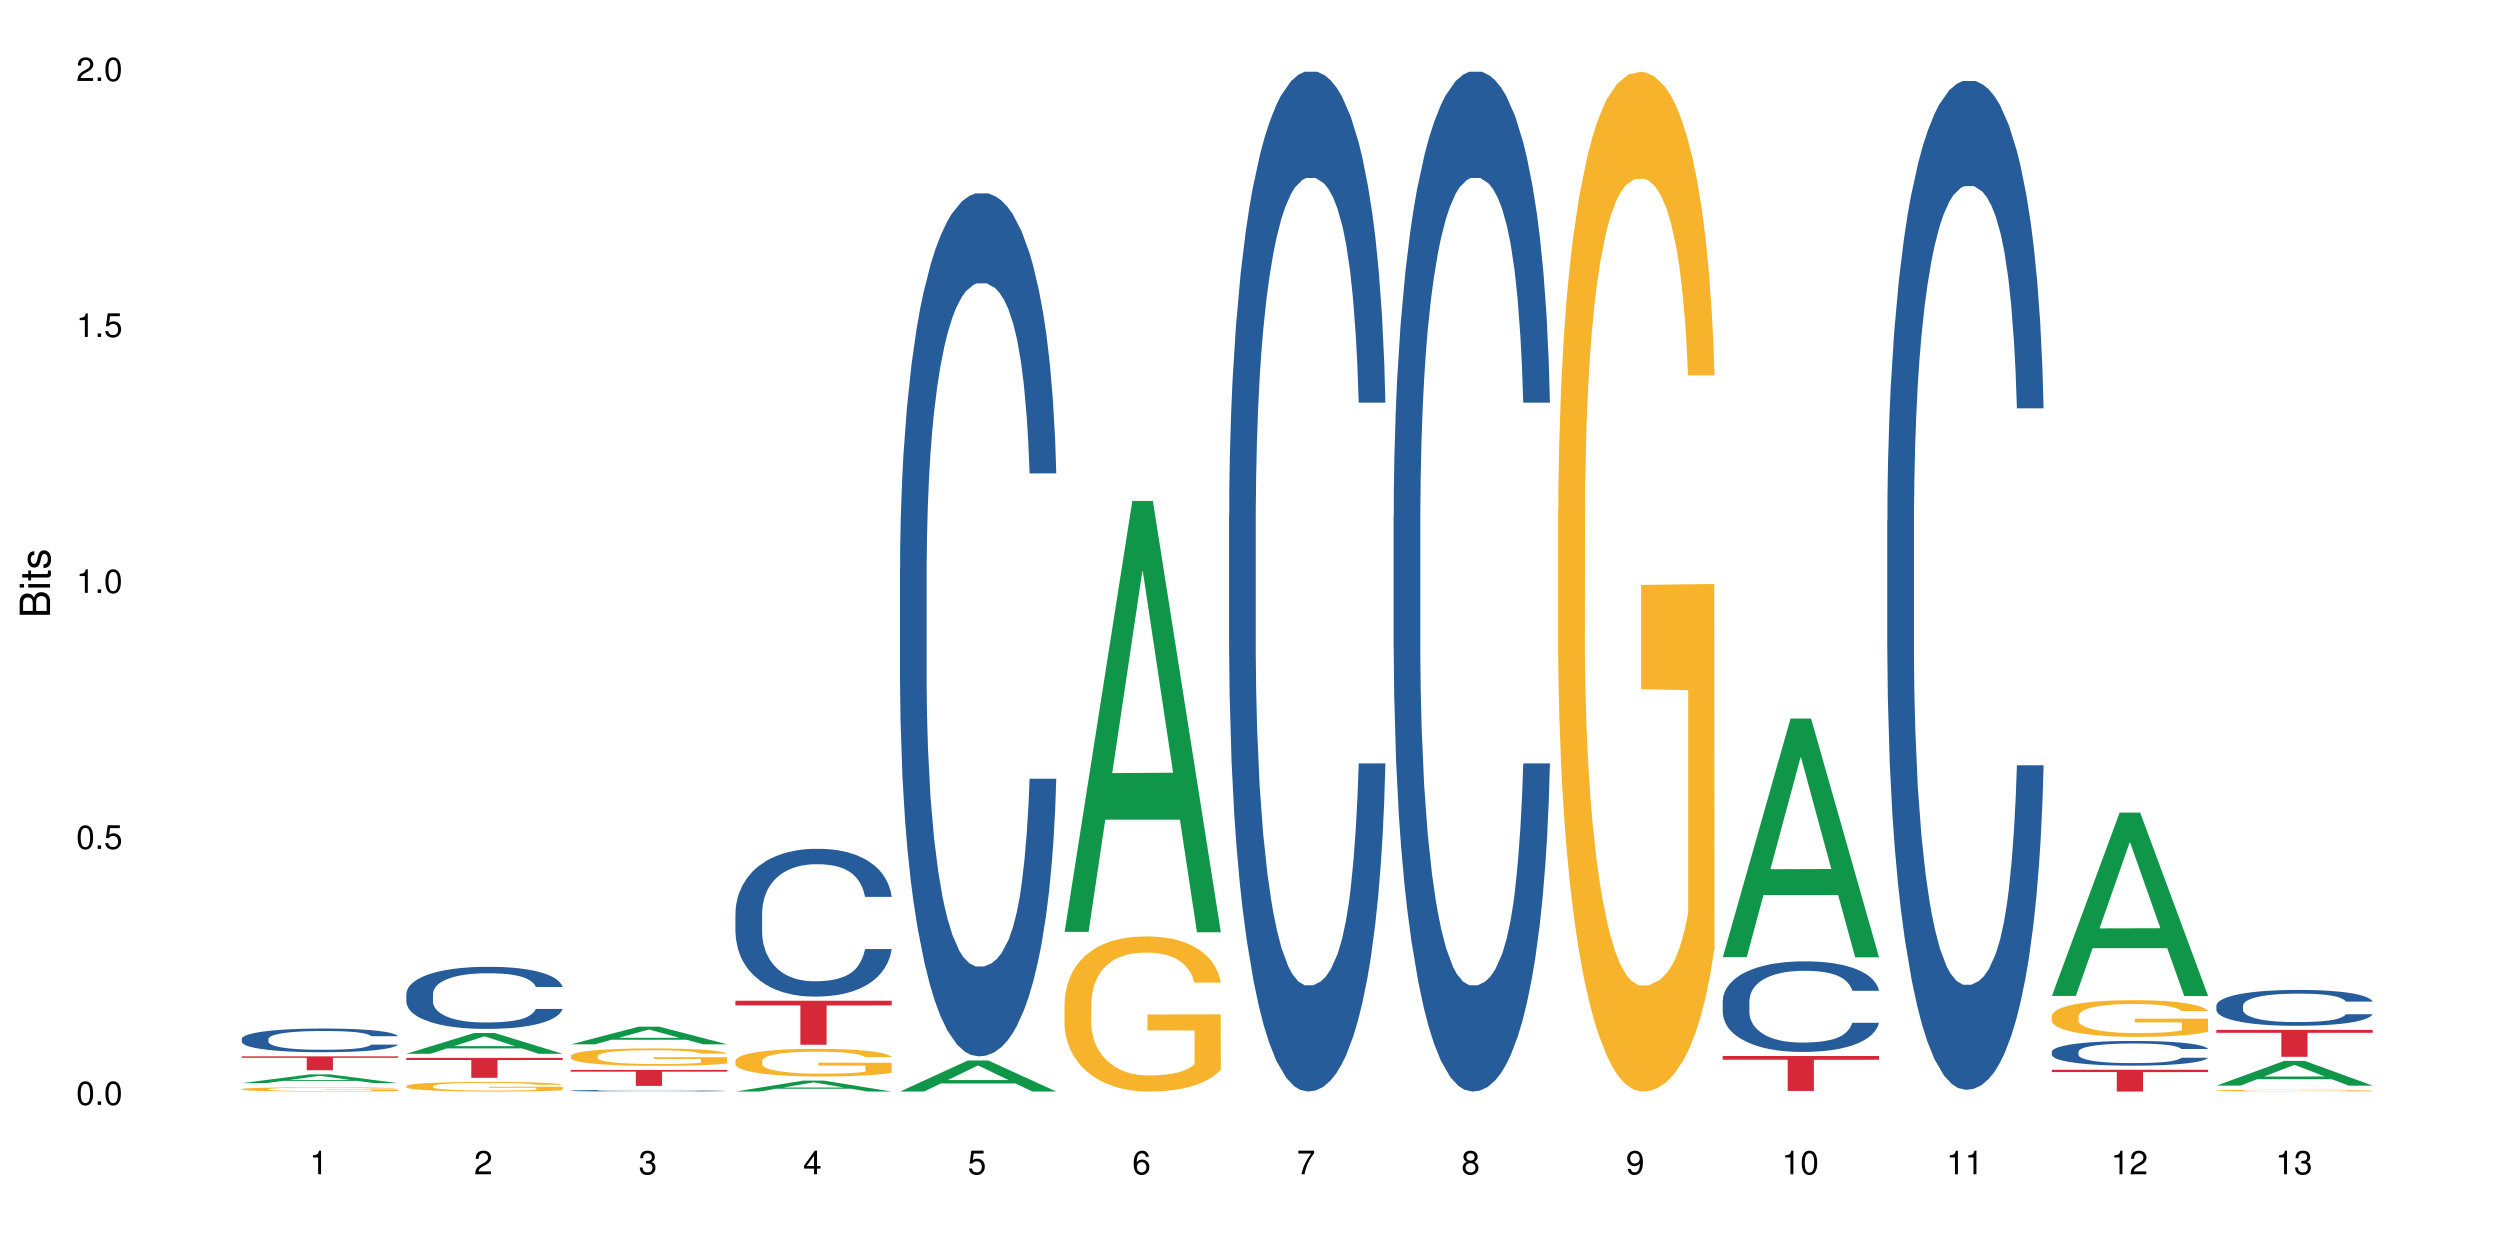 <?xml version="1.0" encoding="UTF-8"?>
<svg xmlns="http://www.w3.org/2000/svg" xmlns:xlink="http://www.w3.org/1999/xlink" width="720pt" height="360pt" viewBox="0 0 720 360" version="1.1">
<defs>
<g>
<symbol overflow="visible" id="glyph0-0">
<path style="stroke:none;" d=""/>
</symbol>
<symbol overflow="visible" id="glyph0-1">
<path style="stroke:none;" d="M 2.641 -6.797 C 2 -6.797 1.422 -6.531 1.078 -6.047 C 0.641 -5.453 0.406 -4.547 0.406 -3.297 C 0.406 -1 1.188 0.219 2.641 0.219 C 4.078 0.219 4.859 -1 4.859 -3.234 C 4.859 -4.562 4.656 -5.438 4.203 -6.047 C 3.844 -6.531 3.281 -6.797 2.641 -6.797 Z M 2.641 -6.047 C 3.547 -6.047 4 -5.125 4 -3.312 C 4 -1.375 3.562 -0.484 2.625 -0.484 C 1.734 -0.484 1.281 -1.422 1.281 -3.281 C 1.281 -5.141 1.734 -6.047 2.641 -6.047 Z M 2.641 -6.047 "/>
</symbol>
<symbol overflow="visible" id="glyph0-2">
<path style="stroke:none;" d="M 1.828 -1 L 0.828 -1 L 0.828 0 L 1.828 0 Z M 1.828 -1 "/>
</symbol>
<symbol overflow="visible" id="glyph0-3">
<path style="stroke:none;" d="M 4.562 -6.797 L 1.062 -6.797 L 0.547 -3.094 L 1.328 -3.094 C 1.719 -3.562 2.047 -3.734 2.578 -3.734 C 3.484 -3.734 4.062 -3.109 4.062 -2.094 C 4.062 -1.125 3.484 -0.531 2.578 -0.531 C 1.828 -0.531 1.375 -0.906 1.188 -1.672 L 0.328 -1.672 C 0.453 -1.109 0.547 -0.844 0.75 -0.594 C 1.125 -0.078 1.828 0.219 2.594 0.219 C 3.969 0.219 4.922 -0.781 4.922 -2.219 C 4.922 -3.562 4.031 -4.484 2.719 -4.484 C 2.25 -4.484 1.859 -4.359 1.469 -4.062 L 1.734 -5.969 L 4.562 -5.969 Z M 4.562 -6.797 "/>
</symbol>
<symbol overflow="visible" id="glyph0-4">
<path style="stroke:none;" d="M 2.484 -4.844 L 2.484 0 L 3.328 0 L 3.328 -6.797 L 2.766 -6.797 C 2.469 -5.75 2.281 -5.609 0.984 -5.453 L 0.984 -4.844 Z M 2.484 -4.844 "/>
</symbol>
<symbol overflow="visible" id="glyph0-5">
<path style="stroke:none;" d="M 4.859 -0.828 L 1.281 -0.828 C 1.359 -1.391 1.672 -1.75 2.5 -2.234 L 3.469 -2.75 C 4.406 -3.266 4.906 -3.969 4.906 -4.812 C 4.906 -5.375 4.672 -5.906 4.266 -6.266 C 3.859 -6.625 3.375 -6.797 2.719 -6.797 C 1.859 -6.797 1.219 -6.5 0.844 -5.922 C 0.609 -5.562 0.5 -5.125 0.484 -4.438 L 1.328 -4.438 C 1.359 -4.906 1.406 -5.188 1.531 -5.406 C 1.75 -5.812 2.188 -6.062 2.703 -6.062 C 3.469 -6.062 4.031 -5.516 4.031 -4.781 C 4.031 -4.25 3.719 -3.797 3.125 -3.438 L 2.234 -2.938 C 0.812 -2.141 0.406 -1.5 0.328 0 L 4.859 0 Z M 4.859 -0.828 "/>
</symbol>
<symbol overflow="visible" id="glyph0-6">
<path style="stroke:none;" d="M 2.125 -3.125 L 2.578 -3.125 C 3.516 -3.125 3.984 -2.703 3.984 -1.891 C 3.984 -1.031 3.469 -0.531 2.578 -0.531 C 1.656 -0.531 1.203 -0.984 1.156 -1.969 L 0.312 -1.969 C 0.344 -1.422 0.438 -1.078 0.609 -0.766 C 0.953 -0.109 1.625 0.219 2.547 0.219 C 3.953 0.219 4.859 -0.609 4.859 -1.906 C 4.859 -2.766 4.516 -3.25 3.703 -3.516 C 4.344 -3.766 4.656 -4.25 4.656 -4.938 C 4.656 -6.109 3.875 -6.797 2.578 -6.797 C 1.203 -6.797 0.484 -6.047 0.453 -4.609 L 1.297 -4.609 C 1.312 -5.016 1.344 -5.25 1.453 -5.453 C 1.641 -5.828 2.062 -6.062 2.594 -6.062 C 3.344 -6.062 3.797 -5.625 3.797 -4.906 C 3.797 -4.422 3.609 -4.141 3.25 -3.984 C 3.016 -3.891 2.719 -3.844 2.125 -3.844 Z M 2.125 -3.125 "/>
</symbol>
<symbol overflow="visible" id="glyph0-7">
<path style="stroke:none;" d="M 3.141 -1.625 L 3.141 0 L 3.984 0 L 3.984 -1.625 L 4.984 -1.625 L 4.984 -2.391 L 3.984 -2.391 L 3.984 -6.797 L 3.359 -6.797 L 0.266 -2.516 L 0.266 -1.625 Z M 3.141 -2.391 L 1 -2.391 L 3.141 -5.359 Z M 3.141 -2.391 "/>
</symbol>
<symbol overflow="visible" id="glyph0-8">
<path style="stroke:none;" d="M 4.781 -5.031 C 4.609 -6.141 3.891 -6.797 2.844 -6.797 C 2.094 -6.797 1.422 -6.438 1.031 -5.828 C 0.609 -5.172 0.406 -4.344 0.406 -3.094 C 0.406 -1.953 0.578 -1.234 0.984 -0.625 C 1.359 -0.078 1.953 0.219 2.703 0.219 C 3.984 0.219 4.922 -0.734 4.922 -2.078 C 4.922 -3.344 4.062 -4.234 2.844 -4.234 C 2.172 -4.234 1.641 -3.969 1.281 -3.469 C 1.281 -5.125 1.828 -6.047 2.797 -6.047 C 3.391 -6.047 3.797 -5.672 3.938 -5.031 Z M 2.734 -3.484 C 3.547 -3.484 4.062 -2.922 4.062 -2 C 4.062 -1.156 3.484 -0.531 2.703 -0.531 C 1.922 -0.531 1.328 -1.188 1.328 -2.047 C 1.328 -2.891 1.906 -3.484 2.734 -3.484 Z M 2.734 -3.484 "/>
</symbol>
<symbol overflow="visible" id="glyph0-9">
<path style="stroke:none;" d="M 4.984 -6.797 L 0.438 -6.797 L 0.438 -5.969 L 4.109 -5.969 C 2.5 -3.656 1.828 -2.234 1.328 0 L 2.219 0 C 2.594 -2.172 3.453 -4.047 4.984 -6.094 Z M 4.984 -6.797 "/>
</symbol>
<symbol overflow="visible" id="glyph0-10">
<path style="stroke:none;" d="M 3.75 -3.578 C 4.453 -4 4.688 -4.344 4.688 -4.984 C 4.688 -6.047 3.844 -6.797 2.641 -6.797 C 1.438 -6.797 0.594 -6.047 0.594 -4.984 C 0.594 -4.359 0.828 -4.016 1.516 -3.578 C 0.734 -3.203 0.359 -2.641 0.359 -1.891 C 0.359 -0.641 1.297 0.219 2.641 0.219 C 3.984 0.219 4.922 -0.641 4.922 -1.875 C 4.922 -2.641 4.531 -3.203 3.75 -3.578 Z M 2.641 -6.047 C 3.359 -6.047 3.812 -5.625 3.812 -4.969 C 3.812 -4.344 3.344 -3.922 2.641 -3.922 C 1.922 -3.922 1.453 -4.344 1.453 -4.984 C 1.453 -5.625 1.922 -6.047 2.641 -6.047 Z M 2.641 -3.203 C 3.484 -3.203 4.062 -2.672 4.062 -1.875 C 4.062 -1.062 3.484 -0.531 2.625 -0.531 C 1.797 -0.531 1.219 -1.078 1.219 -1.875 C 1.219 -2.672 1.797 -3.203 2.641 -3.203 Z M 2.641 -3.203 "/>
</symbol>
<symbol overflow="visible" id="glyph0-11">
<path style="stroke:none;" d="M 0.516 -1.547 C 0.672 -0.438 1.406 0.219 2.438 0.219 C 3.188 0.219 3.859 -0.141 4.266 -0.75 C 4.688 -1.406 4.891 -2.25 4.891 -3.484 C 4.891 -4.625 4.703 -5.359 4.312 -5.953 C 3.938 -6.5 3.344 -6.797 2.594 -6.797 C 1.297 -6.797 0.359 -5.844 0.359 -4.516 C 0.359 -3.25 1.234 -2.344 2.453 -2.344 C 3.094 -2.344 3.562 -2.578 4.016 -3.109 C 4 -1.453 3.469 -0.531 2.5 -0.531 C 1.906 -0.531 1.484 -0.906 1.359 -1.547 Z M 2.578 -6.062 C 3.375 -6.062 3.969 -5.406 3.969 -4.531 C 3.969 -3.688 3.375 -3.094 2.547 -3.094 C 1.734 -3.094 1.234 -3.672 1.234 -4.578 C 1.234 -5.438 1.797 -6.062 2.578 -6.062 Z M 2.578 -6.062 "/>
</symbol>
<symbol overflow="visible" id="glyph1-0">
<path style="stroke:none;" d=""/>
</symbol>
<symbol overflow="visible" id="glyph1-1">
<path style="stroke:none;" d="M 0 -0.953 L 0 -4.891 C 0 -5.719 -0.234 -6.344 -0.734 -6.797 C -1.188 -7.234 -1.812 -7.469 -2.5 -7.469 C -3.547 -7.469 -4.188 -7 -4.625 -5.875 C -4.984 -6.672 -5.641 -7.094 -6.531 -7.094 C -7.156 -7.094 -7.734 -6.859 -8.141 -6.391 C -8.562 -5.938 -8.75 -5.344 -8.75 -4.5 L -8.75 -0.953 Z M -4.984 -2.062 L -7.766 -2.062 L -7.766 -4.219 C -7.766 -4.844 -7.688 -5.203 -7.453 -5.5 C -7.219 -5.812 -6.859 -5.969 -6.375 -5.969 C -5.906 -5.969 -5.531 -5.812 -5.297 -5.5 C -5.062 -5.203 -4.984 -4.844 -4.984 -4.219 Z M -0.984 -2.062 L -4 -2.062 L -4 -4.781 C -4 -5.328 -3.859 -5.688 -3.578 -5.953 C -3.297 -6.219 -2.922 -6.359 -2.484 -6.359 C -2.062 -6.359 -1.688 -6.219 -1.406 -5.953 C -1.109 -5.688 -0.984 -5.328 -0.984 -4.781 Z M -0.984 -2.062 "/>
</symbol>
<symbol overflow="visible" id="glyph1-2">
<path style="stroke:none;" d="M -6.281 -1.797 L -6.281 -0.797 L 0 -0.797 L 0 -1.797 Z M -8.75 -1.797 L -8.75 -0.797 L -7.484 -0.797 L -7.484 -1.797 Z M -8.75 -1.797 "/>
</symbol>
<symbol overflow="visible" id="glyph1-3">
<path style="stroke:none;" d="M -6.281 -3.047 L -6.281 -2.016 L -8.016 -2.016 L -8.016 -1.016 L -6.281 -1.016 L -6.281 -0.172 L -5.469 -0.172 L -5.469 -1.016 L -0.719 -1.016 C -0.078 -1.016 0.281 -1.453 0.281 -2.234 C 0.281 -2.469 0.25 -2.719 0.188 -3.047 L -0.641 -3.047 C -0.609 -2.922 -0.594 -2.766 -0.594 -2.562 C -0.594 -2.141 -0.719 -2.016 -1.156 -2.016 L -5.469 -2.016 L -5.469 -3.047 Z M -6.281 -3.047 "/>
</symbol>
<symbol overflow="visible" id="glyph1-4">
<path style="stroke:none;" d="M -4.531 -5.25 C -5.766 -5.25 -6.469 -4.422 -6.469 -2.969 C -6.469 -1.516 -5.719 -0.562 -4.547 -0.562 C -3.562 -0.562 -3.094 -1.062 -2.734 -2.562 L -2.516 -3.484 C -2.344 -4.188 -2.094 -4.469 -1.625 -4.469 C -1.047 -4.469 -0.641 -3.875 -0.641 -3 C -0.641 -2.453 -0.797 -2 -1.062 -1.75 C -1.25 -1.594 -1.422 -1.531 -1.875 -1.469 L -1.875 -0.406 C -0.422 -0.453 0.281 -1.266 0.281 -2.922 C 0.281 -4.5 -0.5 -5.516 -1.719 -5.516 C -2.656 -5.516 -3.172 -4.984 -3.469 -3.734 L -3.703 -2.766 C -3.891 -1.953 -4.156 -1.609 -4.594 -1.609 C -5.172 -1.609 -5.547 -2.125 -5.547 -2.938 C -5.547 -3.75 -5.203 -4.172 -4.531 -4.203 Z M -4.531 -5.25 "/>
</symbol>
</g>
</defs>
<g id="surface117031">
<rect x="0" y="0" width="720" height="360" style="fill:rgb(100%,100%,100%);fill-opacity:1;stroke:none;"/>
<path style=" stroke:none;fill-rule:nonzero;fill:rgb(6.275%,58.824%,28.235%);fill-opacity:1;" d="M 69.629 311.945 L 69.676 311.941 L 89.156 309.426 L 95.074 309.426 L 114.648 311.945 L 107.773 311.945 L 102.867 311.289 L 81.367 311.289 L 76.555 311.945 L 69.629 311.945 L 83.434 311.016 L 100.895 311.016 L 92.188 309.836 L 92.09 309.836 L 91.996 309.84 L 83.387 311.016 L 83.434 311.016 Z M 69.629 311.945 "/>
<path style=" stroke:none;fill-rule:nonzero;fill:rgb(14.51%,36.078%,60%);fill-opacity:1;" d="M 69.629 299.188 L 69.684 299.184 L 69.684 299.035 L 69.848 298.797 L 70.234 298.496 L 70.617 298.293 L 71.605 297.926 L 72.977 297.57 L 74.406 297.297 L 75.449 297.133 L 76.383 297.008 L 78.523 296.777 L 79.895 296.66 L 81.379 296.555 L 83.191 296.449 L 84.508 296.387 L 87.473 296.285 L 89.668 296.242 L 91.371 296.227 L 95.051 296.227 L 97.246 296.25 L 98.84 296.281 L 100.594 296.332 L 102.078 296.387 L 104.656 296.523 L 106.965 296.699 L 108.008 296.797 L 109.652 296.992 L 110.918 297.176 L 111.797 297.34 L 112.785 297.57 L 113.66 297.852 L 114.32 298.168 L 114.648 298.434 L 106.965 298.434 L 106.578 298.188 L 106.141 297.992 L 105.316 297.738 L 104.492 297.559 L 103.34 297.375 L 102.297 297.258 L 100.871 297.141 L 99.605 297.066 L 98.289 297.008 L 97.027 296.973 L 94.609 296.934 L 91.809 296.934 L 90.766 296.945 L 88.625 296.996 L 87.473 297.039 L 85.824 297.129 L 84.672 297.207 L 83.301 297.332 L 82.367 297.438 L 81.215 297.602 L 80.391 297.746 L 79.457 297.949 L 78.906 298.105 L 78.414 298.281 L 77.977 298.484 L 77.645 298.703 L 77.426 298.934 L 77.316 299.156 L 77.316 300.125 L 77.426 300.348 L 77.699 300.609 L 78.414 300.988 L 79.457 301.32 L 80.664 301.582 L 81.816 301.766 L 82.477 301.855 L 83.355 301.953 L 84.727 302.078 L 86.703 302.203 L 87.855 302.254 L 89.613 302.301 L 91.426 302.328 L 93.844 302.328 L 95.984 302.301 L 97.41 302.273 L 98.895 302.223 L 100.926 302.117 L 102.188 302.016 L 103.285 301.898 L 104.109 301.781 L 104.656 301.68 L 105.48 301.488 L 106.141 301.273 L 106.633 301.059 L 106.965 300.844 L 114.648 300.844 L 114.32 301.094 L 113.828 301.336 L 113.332 301.52 L 112.562 301.734 L 111.688 301.93 L 110.422 302.148 L 109.379 302.289 L 108.008 302.445 L 106.746 302.562 L 105.371 302.672 L 103.34 302.793 L 102.023 302.855 L 100.594 302.914 L 98.895 302.961 L 96.75 303.008 L 94.445 303.031 L 92.305 303.039 L 90 303.023 L 88.297 303 L 86.047 302.945 L 83.246 302.832 L 81.215 302.715 L 79.621 302.594 L 78.25 302.473 L 76.711 302.301 L 74.734 302.027 L 73.527 301.816 L 72.703 301.641 L 71.77 301.398 L 71.113 301.184 L 70.344 300.832 L 69.793 300.391 L 69.629 300.047 Z M 69.629 299.188 "/>
<path style=" stroke:none;fill-rule:nonzero;fill:rgb(96.863%,70.196%,16.863%);fill-opacity:1;" d="M 69.629 313.66 L 69.684 313.656 L 69.684 313.637 L 69.902 313.586 L 70.453 313.516 L 71.168 313.457 L 71.934 313.41 L 72.43 313.387 L 73.254 313.352 L 73.965 313.328 L 75.777 313.277 L 78.086 313.23 L 79.348 313.207 L 80.773 313.188 L 82.805 313.168 L 83.738 313.16 L 86.594 313.141 L 89.832 313.129 L 93.402 313.125 L 95.051 313.129 L 97.301 313.133 L 100.375 313.145 L 102.133 313.156 L 103.504 313.168 L 104.934 313.184 L 106.688 313.203 L 108.336 313.23 L 109.652 313.258 L 110.973 313.293 L 112.07 313.328 L 113.004 313.371 L 113.828 313.418 L 114.32 313.457 L 114.648 313.496 L 107.02 313.496 L 106.578 313.457 L 106.086 313.426 L 105.262 313.391 L 104.438 313.363 L 103.613 313.34 L 102.078 313.309 L 100.758 313.293 L 99.113 313.277 L 97.52 313.266 L 95.707 313.258 L 91.699 313.258 L 89.066 313.266 L 87.527 313.273 L 86.43 313.281 L 84.891 313.301 L 83.961 313.312 L 83.41 313.324 L 81.762 313.359 L 80.664 313.391 L 80.062 313.41 L 79.293 313.445 L 78.742 313.477 L 78.141 313.523 L 77.809 313.555 L 77.371 313.633 L 77.316 313.836 L 77.48 313.883 L 77.809 313.926 L 78.25 313.969 L 78.906 314.012 L 79.566 314.043 L 80.719 314.09 L 81.707 314.117 L 82.477 314.137 L 83.961 314.168 L 84.562 314.18 L 85.992 314.199 L 87.473 314.215 L 89.285 314.23 L 90.656 314.234 L 92.855 314.242 L 95.652 314.242 L 98.949 314.234 L 101.035 314.227 L 102.461 314.215 L 103.395 314.207 L 104.547 314.195 L 105.371 314.184 L 106.141 314.172 L 107.074 314.152 L 107.074 313.883 L 93.512 313.879 L 93.512 313.754 L 114.594 313.75 L 114.648 314.195 L 113.496 314.227 L 112.07 314.258 L 110.699 314.277 L 109.27 314.297 L 107.238 314.32 L 105.59 314.332 L 103.066 314.348 L 100.758 314.359 L 98.344 314.367 L 96.203 314.371 L 93.676 314.371 L 91.426 314.367 L 89.012 314.363 L 87.09 314.352 L 83.574 314.328 L 81.379 314.301 L 79.953 314.281 L 78.469 314.258 L 76.988 314.23 L 75.668 314.199 L 74.789 314.176 L 73.91 314.148 L 72.977 314.113 L 72.102 314.078 L 71.441 314.043 L 70.836 314 L 70.398 313.965 L 69.957 313.914 L 69.738 313.871 L 69.629 313.836 Z M 69.629 313.66 "/>
<path style=" stroke:none;fill-rule:nonzero;fill:rgb(83.922%,15.686%,22.353%);fill-opacity:1;" d="M 69.629 304.219 L 114.648 304.219 L 114.648 304.648 L 95.887 304.652 L 95.887 308.246 L 88.34 308.246 L 88.34 304.656 L 88.23 304.648 L 69.629 304.648 Z M 69.629 304.219 "/>
<path style=" stroke:none;fill-rule:nonzero;fill:rgb(6.275%,58.824%,28.235%);fill-opacity:1;" d="M 117.02 303.488 L 117.066 303.48 L 136.547 297.504 L 142.465 297.504 L 162.039 303.492 L 155.164 303.492 L 150.258 301.93 L 128.758 301.93 L 123.945 303.488 L 117.02 303.488 L 130.824 301.281 L 148.285 301.277 L 139.578 298.48 L 139.48 298.477 L 139.387 298.492 L 130.777 301.277 L 130.824 301.281 Z M 117.02 303.488 "/>
<path style=" stroke:none;fill-rule:nonzero;fill:rgb(14.51%,36.078%,60%);fill-opacity:1;" d="M 117.02 286.227 L 117.074 286.211 L 117.074 285.82 L 117.238 285.199 L 117.625 284.414 L 118.008 283.875 L 118.996 282.91 L 120.367 281.98 L 121.797 281.262 L 122.84 280.836 L 123.773 280.512 L 125.914 279.906 L 127.285 279.594 L 128.77 279.316 L 130.582 279.039 L 131.898 278.875 L 134.863 278.613 L 137.059 278.5 L 138.762 278.453 L 142.441 278.453 L 144.637 278.516 L 146.23 278.598 L 147.984 278.73 L 149.469 278.875 L 152.047 279.234 L 154.355 279.691 L 155.398 279.953 L 157.043 280.461 L 158.309 280.949 L 159.188 281.375 L 160.176 281.98 L 161.051 282.715 L 161.711 283.547 L 162.039 284.25 L 154.355 284.25 L 153.969 283.598 L 153.531 283.09 L 152.707 282.422 L 151.883 281.949 L 150.73 281.473 L 149.688 281.164 L 148.262 280.852 L 146.996 280.656 L 145.68 280.512 L 144.418 280.41 L 142 280.312 L 139.199 280.312 L 138.156 280.348 L 136.016 280.477 L 134.863 280.59 L 133.215 280.82 L 132.062 281.031 L 130.691 281.359 L 129.758 281.637 L 128.605 282.062 L 127.781 282.438 L 126.848 282.977 L 126.297 283.387 L 125.805 283.844 L 125.367 284.383 L 125.035 284.953 L 124.816 285.559 L 124.707 286.145 L 124.707 288.68 L 124.816 289.266 L 125.09 289.953 L 125.805 290.949 L 126.848 291.816 L 128.055 292.5 L 129.207 292.992 L 129.867 293.219 L 130.746 293.48 L 132.117 293.809 L 134.094 294.137 L 135.246 294.266 L 137.004 294.395 L 138.816 294.461 L 141.234 294.461 L 143.375 294.395 L 144.801 294.316 L 146.285 294.184 L 148.316 293.906 L 149.578 293.645 L 150.676 293.336 L 151.5 293.023 L 152.047 292.762 L 152.871 292.258 L 153.531 291.699 L 154.023 291.129 L 154.355 290.574 L 162.039 290.574 L 161.711 291.227 L 161.219 291.863 L 160.723 292.34 L 159.953 292.91 L 159.074 293.418 L 157.812 293.988 L 156.77 294.363 L 155.398 294.773 L 154.137 295.082 L 152.762 295.359 L 150.73 295.688 L 149.414 295.852 L 147.984 295.996 L 146.285 296.129 L 144.141 296.242 L 141.836 296.309 L 139.695 296.324 L 137.391 296.293 L 135.688 296.227 L 133.438 296.078 L 130.637 295.785 L 128.605 295.477 L 127.012 295.164 L 125.641 294.836 L 124.102 294.395 L 122.125 293.676 L 120.918 293.121 L 120.094 292.664 L 119.16 292.027 L 118.504 291.457 L 117.734 290.539 L 117.184 289.383 L 117.02 288.48 Z M 117.02 286.227 "/>
<path style=" stroke:none;fill-rule:nonzero;fill:rgb(96.863%,70.196%,16.863%);fill-opacity:1;" d="M 117.02 312.781 L 117.074 312.777 L 117.074 312.727 L 117.293 312.613 L 117.844 312.457 L 118.559 312.324 L 119.324 312.223 L 119.82 312.172 L 120.645 312.094 L 121.355 312.039 L 123.168 311.926 L 125.477 311.816 L 126.738 311.773 L 128.164 311.73 L 130.195 311.68 L 131.129 311.664 L 133.984 311.621 L 137.223 311.598 L 140.793 311.59 L 142.441 311.59 L 144.691 311.602 L 147.766 311.629 L 149.523 311.656 L 150.895 311.68 L 152.324 311.715 L 154.078 311.766 L 155.727 311.824 L 157.043 311.887 L 158.363 311.961 L 159.461 312.043 L 160.395 312.133 L 161.219 312.238 L 161.711 312.328 L 162.039 312.418 L 154.41 312.418 L 153.969 312.328 L 153.477 312.258 L 152.652 312.176 L 151.828 312.113 L 151.004 312.066 L 149.469 312 L 148.148 311.961 L 146.504 311.926 L 144.91 311.902 L 143.098 311.887 L 142 311.883 L 139.09 311.883 L 136.457 311.898 L 134.918 311.918 L 133.82 311.938 L 132.281 311.977 L 131.352 312.008 L 130.801 312.027 L 129.152 312.105 L 128.055 312.18 L 127.453 312.227 L 126.684 312.301 L 126.133 312.371 L 125.531 312.473 L 125.199 312.551 L 124.762 312.723 L 124.707 313.18 L 124.871 313.277 L 125.199 313.379 L 125.641 313.473 L 126.297 313.566 L 126.957 313.641 L 128.109 313.742 L 129.098 313.809 L 129.867 313.852 L 131.352 313.918 L 131.953 313.941 L 133.383 313.988 L 134.863 314.023 L 136.676 314.055 L 138.047 314.066 L 140.246 314.082 L 143.043 314.082 L 146.34 314.066 L 148.426 314.047 L 149.852 314.023 L 150.785 314.008 L 151.938 313.98 L 152.762 313.953 L 153.531 313.926 L 154.465 313.883 L 154.465 313.277 L 140.902 313.273 L 140.902 312.988 L 161.984 312.984 L 162.039 313.98 L 160.887 314.047 L 159.461 314.113 L 158.086 314.164 L 156.66 314.207 L 154.629 314.258 L 152.98 314.285 L 150.457 314.324 L 148.148 314.344 L 145.734 314.359 L 143.594 314.367 L 141.066 314.371 L 138.816 314.367 L 136.402 314.352 L 134.48 314.328 L 132.723 314.305 L 130.965 314.273 L 128.77 314.219 L 127.34 314.176 L 125.859 314.121 L 124.379 314.059 L 123.059 313.988 L 122.18 313.938 L 121.301 313.875 L 120.367 313.801 L 119.492 313.711 L 118.832 313.633 L 118.227 313.547 L 117.789 313.461 L 117.348 313.348 L 117.129 313.254 L 117.02 313.176 Z M 117.02 312.781 "/>
<path style=" stroke:none;fill-rule:nonzero;fill:rgb(83.922%,15.686%,22.353%);fill-opacity:1;" d="M 117.02 304.672 L 162.039 304.672 L 162.039 305.285 L 143.277 305.293 L 143.277 310.41 L 135.73 310.41 L 135.73 305.297 L 135.617 305.285 L 117.02 305.285 Z M 117.02 304.672 "/>
<path style=" stroke:none;fill-rule:nonzero;fill:rgb(6.275%,58.824%,28.235%);fill-opacity:1;" d="M 164.41 300.762 L 164.457 300.758 L 183.938 295.684 L 189.855 295.684 L 209.43 300.766 L 202.555 300.766 L 197.648 299.441 L 176.148 299.441 L 171.336 300.762 L 164.41 300.762 L 178.215 298.891 L 195.676 298.887 L 186.969 296.516 L 186.871 296.508 L 186.777 296.523 L 178.168 298.887 L 178.215 298.891 Z M 164.41 300.762 "/>
<path style=" stroke:none;fill-rule:nonzero;fill:rgb(14.51%,36.078%,60%);fill-opacity:1;" d="M 164.41 314.105 L 164.465 314.105 L 164.465 314.094 L 164.629 314.078 L 165.016 314.059 L 165.398 314.043 L 166.387 314.02 L 167.758 313.992 L 169.188 313.973 L 170.23 313.965 L 171.164 313.953 L 173.305 313.938 L 174.676 313.93 L 176.16 313.922 L 177.973 313.914 L 179.289 313.91 L 182.254 313.906 L 184.449 313.902 L 186.152 313.898 L 189.832 313.898 L 192.027 313.902 L 193.621 313.902 L 195.375 313.906 L 196.859 313.91 L 199.438 313.922 L 201.746 313.934 L 202.789 313.941 L 204.434 313.953 L 205.699 313.965 L 206.578 313.977 L 207.566 313.992 L 208.441 314.012 L 209.102 314.035 L 209.43 314.055 L 201.746 314.055 L 201.359 314.035 L 200.922 314.023 L 200.098 314.004 L 199.273 313.992 L 198.121 313.98 L 197.078 313.973 L 195.652 313.965 L 194.387 313.957 L 193.07 313.953 L 191.809 313.953 L 189.391 313.949 L 185.547 313.949 L 183.406 313.953 L 182.254 313.957 L 180.605 313.961 L 179.453 313.969 L 178.082 313.977 L 177.148 313.984 L 175.996 313.996 L 175.172 314.004 L 174.238 314.02 L 173.688 314.031 L 173.195 314.043 L 172.754 314.055 L 172.426 314.07 L 172.207 314.086 L 172.098 314.102 L 172.098 314.168 L 172.207 314.184 L 172.48 314.203 L 173.195 314.23 L 174.238 314.254 L 175.445 314.27 L 176.598 314.281 L 177.258 314.289 L 178.137 314.297 L 179.508 314.305 L 181.484 314.312 L 182.637 314.316 L 184.395 314.32 L 190.766 314.32 L 192.191 314.316 L 193.676 314.312 L 195.707 314.309 L 196.969 314.301 L 198.066 314.293 L 198.891 314.285 L 199.438 314.277 L 200.262 314.262 L 200.922 314.25 L 201.414 314.234 L 201.746 314.219 L 209.43 314.219 L 209.102 314.238 L 208.609 314.254 L 208.113 314.266 L 207.344 314.281 L 206.465 314.293 L 205.203 314.309 L 204.16 314.32 L 202.789 314.328 L 201.523 314.34 L 200.152 314.344 L 198.121 314.355 L 196.805 314.359 L 195.375 314.363 L 193.676 314.367 L 191.531 314.367 L 189.227 314.371 L 184.781 314.371 L 183.078 314.367 L 180.828 314.363 L 178.027 314.355 L 175.996 314.348 L 174.402 314.34 L 173.031 314.332 L 171.492 314.32 L 169.516 314.301 L 168.309 314.285 L 167.484 314.273 L 166.551 314.258 L 165.895 314.242 L 165.125 314.219 L 164.574 314.188 L 164.41 314.164 Z M 164.41 314.105 "/>
<path style=" stroke:none;fill-rule:nonzero;fill:rgb(96.863%,70.196%,16.863%);fill-opacity:1;" d="M 164.41 304.094 L 164.465 304.09 L 164.465 304 L 164.684 303.793 L 165.234 303.508 L 165.949 303.273 L 166.715 303.094 L 167.211 302.996 L 168.035 302.859 L 168.746 302.758 L 170.559 302.551 L 172.867 302.359 L 174.129 302.277 L 175.555 302.199 L 177.586 302.113 L 178.52 302.078 L 181.375 302.008 L 184.613 301.961 L 188.184 301.945 L 189.832 301.953 L 192.082 301.969 L 195.156 302.02 L 196.914 302.066 L 198.285 302.113 L 199.715 302.172 L 201.469 302.262 L 203.117 302.371 L 204.434 302.484 L 205.754 302.621 L 206.852 302.766 L 207.785 302.926 L 208.609 303.121 L 209.102 303.281 L 209.43 303.441 L 201.801 303.441 L 201.359 303.281 L 200.867 303.156 L 200.043 303.004 L 199.219 302.895 L 198.395 302.809 L 196.859 302.688 L 195.539 302.617 L 193.895 302.551 L 192.301 302.512 L 190.488 302.484 L 189.391 302.473 L 186.48 302.473 L 183.848 302.504 L 182.309 302.543 L 181.211 302.578 L 179.672 302.648 L 178.742 302.703 L 178.191 302.738 L 176.543 302.883 L 175.445 303.008 L 174.844 303.098 L 174.074 303.234 L 173.523 303.359 L 172.922 303.539 L 172.59 303.68 L 172.152 303.988 L 172.098 304.816 L 172.262 304.988 L 172.59 305.176 L 173.031 305.34 L 173.688 305.516 L 174.348 305.648 L 175.5 305.828 L 176.488 305.945 L 177.258 306.023 L 178.742 306.148 L 179.344 306.188 L 180.773 306.27 L 182.254 306.336 L 184.066 306.391 L 185.438 306.418 L 187.633 306.441 L 190.434 306.441 L 193.73 306.414 L 195.816 306.375 L 197.242 306.34 L 198.176 306.309 L 199.328 306.258 L 200.152 306.211 L 200.922 306.16 L 201.855 306.082 L 201.855 304.988 L 188.293 304.984 L 188.293 304.473 L 209.375 304.465 L 209.43 306.258 L 208.277 306.383 L 206.852 306.5 L 205.477 306.594 L 204.051 306.668 L 202.02 306.758 L 200.371 306.812 L 197.848 306.875 L 195.539 306.918 L 193.125 306.945 L 190.984 306.957 L 188.457 306.961 L 186.207 306.953 L 183.793 306.926 L 181.871 306.891 L 180.113 306.844 L 178.355 306.785 L 176.16 306.688 L 174.73 306.609 L 173.25 306.516 L 171.766 306.398 L 170.449 306.277 L 169.57 306.18 L 168.691 306.07 L 167.758 305.934 L 166.883 305.777 L 166.223 305.633 L 165.617 305.473 L 165.18 305.324 L 164.738 305.117 L 164.52 304.953 L 164.41 304.809 Z M 164.41 304.094 "/>
<path style=" stroke:none;fill-rule:nonzero;fill:rgb(83.922%,15.686%,22.353%);fill-opacity:1;" d="M 164.41 308.141 L 209.43 308.141 L 209.43 308.633 L 190.668 308.637 L 190.668 312.723 L 183.117 312.723 L 183.117 308.641 L 183.008 308.633 L 164.41 308.633 Z M 164.41 308.141 "/>
<path style=" stroke:none;fill-rule:nonzero;fill:rgb(6.275%,58.824%,28.235%);fill-opacity:1;" d="M 211.801 314.367 L 211.848 314.363 L 231.328 311.215 L 237.246 311.215 L 256.82 314.371 L 249.945 314.371 L 245.039 313.547 L 223.539 313.547 L 218.727 314.367 L 211.801 314.367 L 225.605 313.207 L 243.066 313.203 L 234.359 311.73 L 234.262 311.727 L 234.168 311.734 L 225.559 313.203 L 225.605 313.207 Z M 211.801 314.367 "/>
<path style=" stroke:none;fill-rule:nonzero;fill:rgb(14.51%,36.078%,60%);fill-opacity:1;" d="M 211.801 262.992 L 211.855 262.953 L 211.855 262.02 L 212.02 260.543 L 212.406 258.676 L 212.789 257.395 L 213.777 255.098 L 215.148 252.883 L 216.578 251.172 L 217.621 250.16 L 218.555 249.383 L 220.695 247.941 L 222.066 247.203 L 223.551 246.543 L 225.363 245.883 L 226.68 245.492 L 229.645 244.871 L 231.84 244.598 L 233.543 244.48 L 237.223 244.48 L 239.418 244.637 L 241.012 244.832 L 242.766 245.145 L 244.25 245.492 L 246.828 246.348 L 249.137 247.438 L 250.18 248.059 L 251.824 249.266 L 253.09 250.434 L 253.969 251.441 L 254.957 252.883 L 255.832 254.633 L 256.492 256.617 L 256.82 258.289 L 249.137 258.289 L 248.75 256.73 L 248.312 255.527 L 247.488 253.934 L 246.664 252.805 L 245.512 251.676 L 244.469 250.938 L 243.043 250.199 L 241.777 249.73 L 240.461 249.383 L 239.199 249.148 L 236.781 248.914 L 233.98 248.914 L 232.938 248.992 L 230.797 249.305 L 229.645 249.578 L 227.996 250.121 L 226.844 250.625 L 225.473 251.402 L 224.539 252.066 L 223.387 253.078 L 222.562 253.973 L 221.629 255.254 L 221.078 256.227 L 220.586 257.316 L 220.145 258.598 L 219.816 259.961 L 219.598 261.398 L 219.488 262.801 L 219.488 268.828 L 219.598 270.227 L 219.871 271.859 L 220.586 274.234 L 221.629 276.293 L 222.836 277.926 L 223.988 279.094 L 224.648 279.637 L 225.527 280.262 L 226.898 281.039 L 228.875 281.816 L 230.027 282.129 L 231.785 282.438 L 233.598 282.594 L 236.012 282.594 L 238.156 282.438 L 239.582 282.242 L 241.066 281.934 L 243.098 281.273 L 244.359 280.648 L 245.457 279.91 L 246.281 279.172 L 246.828 278.551 L 247.652 277.344 L 248.312 276.02 L 248.805 274.66 L 249.137 273.34 L 256.82 273.34 L 256.492 274.895 L 256 276.41 L 255.504 277.539 L 254.734 278.898 L 253.855 280.105 L 252.594 281.465 L 251.551 282.359 L 250.18 283.332 L 248.914 284.07 L 247.543 284.734 L 245.512 285.512 L 244.195 285.898 L 242.766 286.25 L 241.066 286.562 L 238.922 286.832 L 236.617 286.988 L 234.477 287.027 L 232.172 286.949 L 230.469 286.793 L 228.219 286.445 L 225.418 285.742 L 223.387 285.004 L 221.793 284.266 L 220.422 283.488 L 218.883 282.438 L 216.906 280.727 L 215.699 279.406 L 214.875 278.316 L 213.941 276.801 L 213.285 275.438 L 212.516 273.262 L 211.965 270.5 L 211.801 268.359 Z M 211.801 262.992 "/>
<path style=" stroke:none;fill-rule:nonzero;fill:rgb(96.863%,70.196%,16.863%);fill-opacity:1;" d="M 211.801 305.477 L 211.855 305.469 L 211.855 305.32 L 212.074 304.996 L 212.625 304.543 L 213.34 304.172 L 214.105 303.879 L 214.602 303.727 L 215.426 303.508 L 216.137 303.348 L 217.949 303.02 L 220.258 302.715 L 221.52 302.582 L 222.945 302.461 L 224.977 302.32 L 225.91 302.27 L 228.766 302.152 L 232.004 302.082 L 235.574 302.059 L 237.223 302.066 L 239.473 302.094 L 242.547 302.176 L 244.305 302.25 L 245.676 302.32 L 247.105 302.418 L 248.859 302.562 L 250.508 302.738 L 251.824 302.91 L 253.145 303.129 L 254.242 303.363 L 255.176 303.617 L 256 303.922 L 256.492 304.18 L 256.82 304.434 L 249.191 304.434 L 248.75 304.18 L 248.258 303.98 L 247.434 303.742 L 246.609 303.566 L 245.785 303.43 L 244.25 303.238 L 242.93 303.121 L 241.285 303.02 L 239.691 302.953 L 237.879 302.91 L 236.781 302.898 L 233.871 302.898 L 231.238 302.949 L 229.699 303.008 L 228.602 303.062 L 227.062 303.172 L 226.133 303.262 L 225.582 303.32 L 223.934 303.547 L 222.836 303.75 L 222.234 303.887 L 221.465 304.105 L 220.914 304.301 L 220.312 304.594 L 219.98 304.812 L 219.543 305.309 L 219.488 306.617 L 219.652 306.895 L 219.98 307.195 L 220.422 307.457 L 221.078 307.734 L 221.738 307.945 L 222.891 308.227 L 223.879 308.418 L 224.648 308.543 L 226.133 308.738 L 226.734 308.805 L 228.164 308.934 L 229.645 309.035 L 231.457 309.125 L 232.828 309.168 L 235.023 309.203 L 237.824 309.203 L 241.121 309.16 L 243.207 309.102 L 244.633 309.043 L 245.566 308.992 L 246.719 308.914 L 247.543 308.84 L 248.312 308.758 L 249.246 308.637 L 249.246 306.895 L 235.684 306.887 L 235.684 306.07 L 256.766 306.066 L 256.82 308.914 L 255.668 309.109 L 254.242 309.297 L 252.867 309.445 L 251.441 309.566 L 249.41 309.707 L 247.762 309.793 L 245.238 309.895 L 242.93 309.961 L 240.516 310.004 L 238.375 310.027 L 235.848 310.035 L 233.598 310.02 L 231.184 309.977 L 229.262 309.918 L 227.504 309.844 L 225.746 309.75 L 223.551 309.598 L 222.121 309.473 L 220.641 309.32 L 219.156 309.137 L 217.84 308.941 L 216.961 308.789 L 216.082 308.613 L 215.148 308.395 L 214.273 308.148 L 213.613 307.922 L 213.008 307.668 L 212.57 307.426 L 212.129 307.098 L 211.91 306.836 L 211.801 306.609 Z M 211.801 305.477 "/>
<path style=" stroke:none;fill-rule:nonzero;fill:rgb(83.922%,15.686%,22.353%);fill-opacity:1;" d="M 211.801 288.207 L 256.82 288.207 L 256.82 289.562 L 238.059 289.574 L 238.059 300.879 L 230.508 300.879 L 230.508 289.586 L 230.398 289.562 L 211.801 289.562 Z M 211.801 288.207 "/>
<path style=" stroke:none;fill-rule:nonzero;fill:rgb(6.275%,58.824%,28.235%);fill-opacity:1;" d="M 259.191 314.363 L 259.238 314.355 L 278.719 305.422 L 284.637 305.422 L 304.211 314.371 L 297.336 314.371 L 292.43 312.035 L 270.93 312.035 L 266.117 314.363 L 259.191 314.363 L 272.996 311.066 L 290.457 311.059 L 281.75 306.883 L 281.652 306.875 L 281.559 306.898 L 272.949 311.059 L 272.996 311.066 Z M 259.191 314.363 "/>
<path style=" stroke:none;fill-rule:nonzero;fill:rgb(14.51%,36.078%,60%);fill-opacity:1;" d="M 259.191 163.84 L 259.246 163.613 L 259.246 158.16 L 259.41 149.527 L 259.797 138.621 L 260.18 131.125 L 261.168 117.719 L 262.539 104.77 L 263.969 94.773 L 265.012 88.867 L 265.945 84.324 L 268.086 75.918 L 269.457 71.602 L 270.941 67.738 L 272.754 63.875 L 274.07 61.605 L 277.035 57.969 L 279.23 56.379 L 280.934 55.695 L 284.613 55.695 L 286.809 56.605 L 288.398 57.742 L 290.156 59.559 L 291.641 61.605 L 294.219 66.602 L 296.527 72.965 L 297.57 76.598 L 299.215 83.641 L 300.48 90.457 L 301.359 96.363 L 302.348 104.77 L 303.223 114.992 L 303.883 126.578 L 304.211 136.348 L 296.527 136.348 L 296.141 127.262 L 295.703 120.219 L 294.879 110.902 L 294.055 104.316 L 292.902 97.727 L 291.859 93.41 L 290.434 89.094 L 289.168 86.367 L 287.852 84.324 L 286.59 82.961 L 284.172 81.598 L 281.371 81.598 L 280.328 82.051 L 278.188 83.867 L 277.035 85.457 L 275.387 88.641 L 274.234 91.594 L 272.863 96.137 L 271.93 100 L 270.777 105.906 L 269.953 111.133 L 269.02 118.629 L 268.469 124.309 L 267.977 130.668 L 267.535 138.168 L 267.207 146.117 L 266.988 154.523 L 266.879 162.703 L 266.879 197.918 L 266.988 206.094 L 267.262 215.637 L 267.977 229.496 L 269.02 241.535 L 270.227 251.078 L 271.379 257.895 L 272.039 261.074 L 272.918 264.711 L 274.289 269.254 L 276.266 273.797 L 277.418 275.613 L 279.176 277.434 L 280.988 278.34 L 283.402 278.34 L 285.547 277.434 L 286.973 276.297 L 288.457 274.48 L 290.488 270.617 L 291.75 266.98 L 292.848 262.664 L 293.672 258.348 L 294.219 254.715 L 295.043 247.672 L 295.703 239.945 L 296.195 231.996 L 296.527 224.27 L 304.211 224.27 L 303.883 233.359 L 303.391 242.219 L 302.895 248.809 L 302.125 256.758 L 301.246 263.801 L 299.984 271.754 L 298.941 276.977 L 297.57 282.656 L 296.305 286.973 L 294.934 290.836 L 292.902 295.379 L 291.586 297.652 L 290.156 299.695 L 288.457 301.516 L 286.312 303.105 L 284.008 304.012 L 281.867 304.242 L 279.562 303.785 L 277.859 302.879 L 275.609 300.832 L 272.809 296.742 L 270.777 292.426 L 269.184 288.109 L 267.812 283.566 L 266.273 277.434 L 264.297 267.438 L 263.09 259.711 L 262.266 253.352 L 261.332 244.492 L 260.676 236.539 L 259.906 223.816 L 259.355 207.688 L 259.191 195.191 Z M 259.191 163.84 "/>
<path style=" stroke:none;fill-rule:nonzero;fill:rgb(6.275%,58.824%,28.235%);fill-opacity:1;" d="M 306.582 268.383 L 306.629 268.266 L 326.109 144.262 L 332.027 144.262 L 351.602 268.5 L 344.727 268.5 L 339.82 236.07 L 318.32 236.07 L 313.508 268.383 L 306.582 268.383 L 320.387 222.656 L 337.848 222.539 L 329.141 164.562 L 329.043 164.445 L 328.949 164.793 L 320.34 222.539 L 320.387 222.656 Z M 306.582 268.383 "/>
<path style=" stroke:none;fill-rule:nonzero;fill:rgb(96.863%,70.196%,16.863%);fill-opacity:1;" d="M 306.582 288.82 L 306.637 288.781 L 306.637 287.965 L 306.855 286.129 L 307.406 283.598 L 308.121 281.516 L 308.887 279.883 L 309.383 279.027 L 310.207 277.801 L 310.918 276.902 L 312.73 275.066 L 315.039 273.352 L 316.301 272.617 L 317.727 271.926 L 319.758 271.148 L 320.691 270.863 L 323.547 270.211 L 326.785 269.801 L 330.355 269.68 L 332.004 269.723 L 334.254 269.883 L 337.328 270.332 L 339.086 270.742 L 340.457 271.148 L 341.887 271.68 L 343.641 272.496 L 345.289 273.477 L 346.605 274.457 L 347.926 275.68 L 349.023 276.984 L 349.957 278.414 L 350.781 280.129 L 351.273 281.559 L 351.602 282.984 L 343.973 282.984 L 343.531 281.559 L 343.039 280.453 L 342.215 279.109 L 341.391 278.129 L 340.566 277.352 L 339.031 276.293 L 337.711 275.641 L 336.066 275.066 L 334.473 274.699 L 332.66 274.457 L 331.562 274.375 L 328.652 274.375 L 326.02 274.66 L 324.48 274.984 L 323.383 275.312 L 321.844 275.926 L 320.91 276.414 L 320.363 276.742 L 318.715 278.008 L 317.617 279.148 L 317.016 279.926 L 316.246 281.148 L 315.695 282.25 L 315.094 283.883 L 314.762 285.109 L 314.324 287.883 L 314.27 295.23 L 314.434 296.781 L 314.762 298.453 L 315.203 299.922 L 315.859 301.473 L 316.52 302.656 L 317.672 304.25 L 318.66 305.309 L 319.43 306.004 L 320.91 307.105 L 321.516 307.473 L 322.945 308.207 L 324.426 308.777 L 326.238 309.27 L 327.609 309.516 L 329.805 309.719 L 332.605 309.719 L 335.902 309.473 L 337.988 309.148 L 339.414 308.82 L 340.348 308.535 L 341.5 308.086 L 342.324 307.676 L 343.094 307.227 L 344.027 306.535 L 344.027 296.781 L 330.465 296.738 L 330.465 292.168 L 351.547 292.129 L 351.602 308.086 L 350.449 309.188 L 349.023 310.25 L 347.648 311.066 L 346.223 311.758 L 344.191 312.535 L 342.543 313.023 L 340.02 313.594 L 337.711 313.961 L 335.297 314.207 L 333.156 314.328 L 330.629 314.371 L 328.379 314.289 L 325.965 314.043 L 324.043 313.719 L 322.285 313.309 L 320.527 312.777 L 318.332 311.922 L 316.902 311.227 L 315.422 310.371 L 313.938 309.352 L 312.621 308.25 L 311.742 307.391 L 310.863 306.41 L 309.93 305.188 L 309.055 303.801 L 308.395 302.535 L 307.789 301.105 L 307.352 299.758 L 306.91 297.922 L 306.691 296.453 L 306.582 295.188 Z M 306.582 288.82 "/>
<path style=" stroke:none;fill-rule:nonzero;fill:rgb(14.51%,36.078%,60%);fill-opacity:1;" d="M 353.973 148.457 L 354.027 148.188 L 354.027 141.742 L 354.191 131.543 L 354.578 118.656 L 354.961 109.797 L 355.949 93.957 L 357.32 78.652 L 358.75 66.84 L 359.793 59.859 L 360.727 54.492 L 362.867 44.559 L 364.238 39.457 L 365.723 34.891 L 367.535 30.328 L 368.852 27.645 L 371.816 23.348 L 374.012 21.469 L 375.715 20.664 L 379.395 20.664 L 381.59 21.738 L 383.18 23.078 L 384.938 25.227 L 386.422 27.645 L 389 33.551 L 391.309 41.066 L 392.352 45.363 L 393.996 53.684 L 395.262 61.738 L 396.141 68.719 L 397.129 78.652 L 398.004 90.734 L 398.664 104.426 L 398.992 115.969 L 391.309 115.969 L 390.922 105.23 L 390.484 96.91 L 389.66 85.902 L 388.836 78.117 L 387.684 70.332 L 386.641 65.23 L 385.211 60.129 L 383.949 56.906 L 382.633 54.492 L 381.371 52.879 L 378.953 51.27 L 376.152 51.27 L 375.109 51.805 L 372.969 53.953 L 371.816 55.832 L 370.168 59.59 L 369.016 63.082 L 367.645 68.449 L 366.711 73.016 L 365.559 79.996 L 364.734 86.172 L 363.801 95.031 L 363.25 101.742 L 362.758 109.258 L 362.316 118.117 L 361.988 127.516 L 361.77 137.449 L 361.66 147.113 L 361.66 188.727 L 361.77 198.391 L 362.043 209.668 L 362.758 226.043 L 363.801 240.273 L 365.008 251.547 L 366.16 259.602 L 366.82 263.359 L 367.699 267.656 L 369.07 273.027 L 371.047 278.395 L 372.199 280.543 L 373.957 282.691 L 375.77 283.766 L 378.184 283.766 L 380.328 282.691 L 381.754 281.348 L 383.238 279.199 L 385.27 274.637 L 386.531 270.34 L 387.629 265.242 L 388.453 260.141 L 389 255.844 L 389.824 247.52 L 390.484 238.395 L 390.977 228.996 L 391.309 219.867 L 398.992 219.867 L 398.664 230.609 L 398.172 241.078 L 397.676 248.863 L 396.906 258.262 L 396.027 266.582 L 394.766 275.98 L 393.723 282.152 L 392.352 288.867 L 391.086 293.969 L 389.715 298.531 L 387.684 303.898 L 386.367 306.586 L 384.938 309 L 383.238 311.148 L 381.094 313.027 L 378.789 314.102 L 376.648 314.371 L 374.344 313.832 L 372.641 312.762 L 370.391 310.344 L 367.59 305.512 L 365.559 300.41 L 363.965 295.309 L 362.594 289.941 L 361.055 282.691 L 359.078 270.879 L 357.871 261.75 L 357.047 254.234 L 356.113 243.762 L 355.453 234.367 L 354.688 219.332 L 354.137 200.27 L 353.973 185.504 Z M 353.973 148.457 "/>
<path style=" stroke:none;fill-rule:nonzero;fill:rgb(14.51%,36.078%,60%);fill-opacity:1;" d="M 401.363 148.457 L 401.418 148.188 L 401.418 141.742 L 401.582 131.543 L 401.969 118.656 L 402.352 109.797 L 403.34 93.957 L 404.711 78.652 L 406.141 66.84 L 407.184 59.859 L 408.117 54.492 L 410.258 44.559 L 411.629 39.457 L 413.113 34.891 L 414.926 30.328 L 416.242 27.645 L 419.207 23.348 L 421.402 21.469 L 423.105 20.664 L 426.785 20.664 L 428.98 21.738 L 430.57 23.078 L 432.328 25.227 L 433.812 27.645 L 436.391 33.551 L 438.699 41.066 L 439.742 45.363 L 441.387 53.684 L 442.652 61.738 L 443.527 68.719 L 444.516 78.652 L 445.395 90.734 L 446.055 104.426 L 446.383 115.969 L 438.699 115.969 L 438.312 105.23 L 437.875 96.91 L 437.051 85.902 L 436.227 78.117 L 435.074 70.332 L 434.031 65.23 L 432.602 60.129 L 431.34 56.906 L 430.023 54.492 L 428.762 52.879 L 426.344 51.27 L 423.543 51.27 L 422.5 51.805 L 420.359 53.953 L 419.207 55.832 L 417.559 59.59 L 416.406 63.082 L 415.035 68.449 L 414.102 73.016 L 412.949 79.996 L 412.125 86.172 L 411.191 95.031 L 410.641 101.742 L 410.148 109.258 L 409.707 118.117 L 409.379 127.516 L 409.16 137.449 L 409.051 147.113 L 409.051 188.727 L 409.16 198.391 L 409.434 209.668 L 410.148 226.043 L 411.191 240.273 L 412.398 251.547 L 413.551 259.602 L 414.211 263.359 L 415.09 267.656 L 416.461 273.027 L 418.438 278.395 L 419.59 280.543 L 421.348 282.691 L 423.16 283.766 L 425.574 283.766 L 427.719 282.691 L 429.145 281.348 L 430.625 279.199 L 432.66 274.637 L 433.922 270.34 L 435.02 265.242 L 435.844 260.141 L 436.391 255.844 L 437.215 247.52 L 437.875 238.395 L 438.367 228.996 L 438.699 219.867 L 446.383 219.867 L 446.055 230.609 L 445.562 241.078 L 445.066 248.863 L 444.297 258.262 L 443.418 266.582 L 442.156 275.98 L 441.113 282.152 L 439.742 288.867 L 438.477 293.969 L 437.105 298.531 L 435.074 303.898 L 433.758 306.586 L 432.328 309 L 430.625 311.148 L 428.484 313.027 L 426.18 314.102 L 424.039 314.371 L 421.734 313.832 L 420.031 312.762 L 417.781 310.344 L 414.98 305.512 L 412.949 300.41 L 411.355 295.309 L 409.984 289.941 L 408.445 282.691 L 406.469 270.879 L 405.262 261.75 L 404.438 254.234 L 403.504 243.762 L 402.844 234.367 L 402.078 219.332 L 401.527 200.27 L 401.363 185.504 Z M 401.363 148.457 "/>
<path style=" stroke:none;fill-rule:nonzero;fill:rgb(96.863%,70.196%,16.863%);fill-opacity:1;" d="M 448.754 146.461 L 448.809 146.191 L 448.809 140.828 L 449.027 128.758 L 449.578 112.129 L 450.293 98.449 L 451.059 87.719 L 451.555 82.086 L 452.379 74.039 L 453.09 68.141 L 454.902 56.07 L 457.207 44.805 L 458.473 39.977 L 459.898 35.414 L 461.93 30.32 L 462.863 28.441 L 465.719 24.148 L 468.957 21.469 L 472.527 20.664 L 474.176 20.93 L 476.426 22.004 L 479.5 24.953 L 481.258 27.637 L 482.629 30.32 L 484.059 33.805 L 485.812 39.172 L 487.461 45.609 L 488.777 52.047 L 490.098 60.094 L 491.195 68.676 L 492.129 78.062 L 492.953 89.328 L 493.445 98.715 L 493.773 108.105 L 486.145 108.105 L 485.703 98.715 L 485.211 91.477 L 484.387 82.625 L 483.562 76.188 L 482.738 71.09 L 481.203 64.117 L 479.883 59.824 L 478.238 56.07 L 476.645 53.656 L 474.832 52.047 L 473.734 51.508 L 470.824 51.508 L 468.191 53.387 L 466.652 55.531 L 465.555 57.68 L 464.016 61.703 L 463.082 64.922 L 462.535 67.066 L 460.887 75.383 L 459.789 82.891 L 459.184 87.988 L 458.418 96.035 L 457.867 103.277 L 457.266 114.004 L 456.934 122.051 L 456.496 140.293 L 456.441 188.574 L 456.605 198.766 L 456.934 209.762 L 457.375 219.418 L 458.031 229.609 L 458.691 237.391 L 459.844 247.852 L 460.832 254.824 L 461.602 259.383 L 463.082 266.625 L 463.688 269.039 L 465.113 273.867 L 466.598 277.625 L 468.41 280.844 L 469.781 282.453 L 471.977 283.793 L 474.777 283.793 L 478.074 282.184 L 480.16 280.039 L 481.586 277.891 L 482.52 276.016 L 483.672 273.062 L 484.496 270.383 L 485.266 267.43 L 486.199 262.871 L 486.199 198.766 L 472.637 198.496 L 472.637 168.457 L 493.719 168.188 L 493.773 273.062 L 492.621 280.305 L 491.195 287.281 L 489.82 292.645 L 488.395 297.203 L 486.363 302.301 L 484.715 305.52 L 482.191 309.273 L 479.883 311.688 L 477.469 313.297 L 475.328 314.102 L 472.801 314.371 L 470.551 313.836 L 468.137 312.227 L 466.215 310.078 L 464.457 307.398 L 462.699 303.91 L 460.504 298.277 L 459.074 293.719 L 457.594 288.086 L 456.109 281.379 L 454.793 274.137 L 453.914 268.504 L 453.035 262.066 L 452.102 254.02 L 451.223 244.898 L 450.566 236.586 L 449.961 227.195 L 449.523 218.344 L 449.082 206.277 L 448.863 196.621 L 448.754 188.305 Z M 448.754 146.461 "/>
<path style=" stroke:none;fill-rule:nonzero;fill:rgb(6.275%,58.824%,28.235%);fill-opacity:1;" d="M 496.145 275.648 L 496.191 275.582 L 515.672 206.938 L 521.59 206.938 L 541.164 275.711 L 534.289 275.711 L 529.383 257.758 L 507.879 257.758 L 503.07 275.648 L 496.145 275.648 L 509.949 250.332 L 527.41 250.27 L 518.703 218.172 L 518.605 218.109 L 518.512 218.301 L 509.902 250.27 L 509.949 250.332 Z M 496.145 275.648 "/>
<path style=" stroke:none;fill-rule:nonzero;fill:rgb(14.51%,36.078%,60%);fill-opacity:1;" d="M 496.145 288.23 L 496.199 288.207 L 496.199 287.637 L 496.363 286.73 L 496.75 285.586 L 497.133 284.801 L 498.121 283.395 L 499.492 282.039 L 500.922 280.988 L 501.965 280.371 L 502.898 279.895 L 505.039 279.012 L 506.41 278.559 L 507.895 278.152 L 509.707 277.75 L 511.023 277.512 L 513.988 277.129 L 516.184 276.961 L 517.887 276.891 L 521.566 276.891 L 523.762 276.984 L 525.352 277.105 L 527.109 277.297 L 528.594 277.512 L 531.172 278.035 L 533.48 278.703 L 534.523 279.082 L 536.168 279.82 L 537.434 280.535 L 538.309 281.156 L 539.297 282.039 L 540.176 283.109 L 540.836 284.324 L 541.164 285.348 L 533.48 285.348 L 533.094 284.395 L 532.656 283.656 L 531.832 282.68 L 531.008 281.988 L 529.855 281.301 L 528.812 280.848 L 527.383 280.395 L 526.121 280.109 L 524.805 279.895 L 523.543 279.75 L 521.125 279.605 L 518.324 279.605 L 517.281 279.656 L 515.141 279.844 L 513.988 280.012 L 512.34 280.348 L 511.188 280.656 L 509.816 281.133 L 508.883 281.539 L 507.73 282.156 L 506.906 282.703 L 505.973 283.492 L 505.422 284.086 L 504.93 284.754 L 504.488 285.539 L 504.16 286.375 L 503.941 287.254 L 503.832 288.113 L 503.832 291.805 L 503.941 292.664 L 504.215 293.664 L 504.93 295.117 L 505.973 296.383 L 507.18 297.383 L 508.332 298.098 L 508.992 298.43 L 509.871 298.812 L 511.242 299.289 L 513.219 299.766 L 514.371 299.953 L 516.129 300.145 L 517.941 300.242 L 520.355 300.242 L 522.5 300.145 L 523.926 300.027 L 525.406 299.836 L 527.438 299.43 L 528.703 299.051 L 529.801 298.598 L 530.625 298.145 L 531.172 297.762 L 531.996 297.023 L 532.656 296.215 L 533.148 295.379 L 533.48 294.57 L 541.164 294.57 L 540.836 295.523 L 540.344 296.453 L 539.848 297.145 L 539.078 297.977 L 538.199 298.715 L 536.938 299.551 L 535.895 300.098 L 534.523 300.695 L 533.258 301.145 L 531.887 301.551 L 529.855 302.027 L 528.539 302.266 L 527.109 302.48 L 525.406 302.672 L 523.266 302.836 L 520.961 302.934 L 518.82 302.957 L 516.512 302.91 L 514.812 302.812 L 512.559 302.598 L 509.762 302.172 L 507.73 301.719 L 506.137 301.266 L 504.766 300.789 L 503.227 300.145 L 501.25 299.098 L 500.043 298.285 L 499.219 297.621 L 498.285 296.691 L 497.625 295.855 L 496.859 294.523 L 496.309 292.832 L 496.145 291.52 Z M 496.145 288.23 "/>
<path style=" stroke:none;fill-rule:nonzero;fill:rgb(83.922%,15.686%,22.353%);fill-opacity:1;" d="M 496.145 304.137 L 541.164 304.137 L 541.164 305.211 L 522.402 305.223 L 522.402 314.188 L 514.852 314.188 L 514.852 305.23 L 514.742 305.211 L 496.145 305.211 Z M 496.145 304.137 "/>
<path style=" stroke:none;fill-rule:nonzero;fill:rgb(14.51%,36.078%,60%);fill-opacity:1;" d="M 543.535 149.742 L 543.59 149.477 L 543.59 143.102 L 543.754 133.012 L 544.141 120.262 L 544.523 111.5 L 545.512 95.828 L 546.883 80.691 L 548.312 69.004 L 549.355 62.098 L 550.289 56.789 L 552.43 46.961 L 553.801 41.914 L 555.285 37.398 L 557.098 32.883 L 558.414 30.23 L 561.379 25.98 L 563.574 24.121 L 565.277 23.324 L 568.957 23.324 L 571.152 24.387 L 572.742 25.715 L 574.5 27.84 L 575.984 30.23 L 578.562 36.07 L 580.871 43.508 L 581.914 47.758 L 583.559 55.992 L 584.824 63.957 L 585.699 70.863 L 586.688 80.691 L 587.566 92.641 L 588.227 106.188 L 588.555 117.605 L 580.871 117.605 L 580.484 106.984 L 580.047 98.75 L 579.223 87.859 L 578.398 80.16 L 577.246 72.457 L 576.203 67.41 L 574.773 62.363 L 573.512 59.176 L 572.195 56.789 L 570.934 55.195 L 568.516 53.602 L 565.715 53.602 L 564.672 54.133 L 562.531 56.258 L 561.379 58.117 L 559.73 61.832 L 558.578 65.285 L 557.207 70.598 L 556.273 75.113 L 555.121 82.02 L 554.297 88.125 L 553.363 96.891 L 552.812 103.531 L 552.32 110.969 L 551.879 119.73 L 551.551 129.027 L 551.332 138.855 L 551.223 148.414 L 551.223 189.582 L 551.332 199.141 L 551.605 210.297 L 552.32 226.496 L 553.363 240.574 L 554.57 251.727 L 555.723 259.695 L 556.383 263.414 L 557.262 267.664 L 558.633 272.977 L 560.609 278.285 L 561.762 280.41 L 563.52 282.535 L 565.332 283.598 L 567.746 283.598 L 569.887 282.535 L 571.316 281.207 L 572.797 279.082 L 574.828 274.57 L 576.094 270.32 L 577.191 265.273 L 578.016 260.227 L 578.562 255.977 L 579.387 247.746 L 580.047 238.715 L 580.539 229.418 L 580.871 220.391 L 588.555 220.391 L 588.227 231.012 L 587.73 241.371 L 587.238 249.07 L 586.469 258.367 L 585.59 266.602 L 584.328 275.895 L 583.285 282.004 L 581.914 288.645 L 580.648 293.691 L 579.277 298.207 L 577.246 303.516 L 575.93 306.172 L 574.5 308.562 L 572.797 310.688 L 570.656 312.547 L 568.352 313.609 L 566.211 313.875 L 563.902 313.344 L 562.203 312.281 L 559.949 309.891 L 557.152 305.109 L 555.121 300.066 L 553.527 295.02 L 552.156 289.707 L 550.617 282.535 L 548.641 270.852 L 547.434 261.82 L 546.609 254.383 L 545.676 244.027 L 545.016 234.73 L 544.25 219.859 L 543.699 201 L 543.535 186.395 Z M 543.535 149.742 "/>
<path style=" stroke:none;fill-rule:nonzero;fill:rgb(6.275%,58.824%,28.235%);fill-opacity:1;" d="M 590.926 286.828 L 590.973 286.777 L 610.453 234.035 L 616.371 234.035 L 635.945 286.875 L 629.066 286.875 L 624.164 273.082 L 602.66 273.082 L 597.852 286.828 L 590.926 286.828 L 604.73 267.375 L 622.191 267.328 L 613.484 242.668 L 613.387 242.617 L 613.293 242.766 L 604.684 267.328 L 604.73 267.375 Z M 590.926 286.828 "/>
<path style=" stroke:none;fill-rule:nonzero;fill:rgb(14.51%,36.078%,60%);fill-opacity:1;" d="M 590.926 302.895 L 590.98 302.887 L 590.98 302.73 L 591.145 302.484 L 591.531 302.172 L 591.914 301.957 L 592.902 301.574 L 594.273 301.203 L 595.703 300.918 L 596.746 300.75 L 597.68 300.617 L 599.82 300.379 L 601.191 300.254 L 602.676 300.145 L 604.488 300.035 L 605.805 299.969 L 608.77 299.863 L 610.965 299.82 L 612.668 299.801 L 616.348 299.801 L 618.543 299.824 L 620.133 299.859 L 621.891 299.91 L 623.375 299.969 L 625.953 300.113 L 628.262 300.293 L 629.305 300.398 L 630.949 300.598 L 632.215 300.793 L 633.09 300.965 L 634.078 301.203 L 634.957 301.496 L 635.617 301.828 L 635.945 302.105 L 628.262 302.105 L 627.875 301.848 L 627.438 301.645 L 626.613 301.379 L 625.789 301.191 L 624.637 301.004 L 623.594 300.879 L 622.164 300.754 L 620.902 300.676 L 619.586 300.617 L 618.324 300.578 L 615.906 300.539 L 613.105 300.539 L 612.062 300.555 L 609.922 300.605 L 608.77 300.652 L 607.121 300.742 L 605.969 300.828 L 604.598 300.957 L 603.664 301.066 L 602.512 301.234 L 601.688 301.387 L 600.754 301.602 L 600.203 301.762 L 599.711 301.945 L 599.27 302.16 L 598.941 302.387 L 598.723 302.625 L 598.613 302.859 L 598.613 303.867 L 598.723 304.102 L 598.996 304.375 L 599.711 304.773 L 600.754 305.117 L 601.961 305.391 L 603.113 305.586 L 603.773 305.676 L 604.652 305.777 L 606.023 305.91 L 608 306.039 L 609.152 306.09 L 610.91 306.145 L 612.723 306.168 L 615.137 306.168 L 617.277 306.145 L 618.707 306.109 L 620.188 306.059 L 622.219 305.949 L 623.484 305.844 L 624.582 305.719 L 625.406 305.598 L 625.953 305.492 L 626.777 305.293 L 627.438 305.07 L 627.93 304.844 L 628.262 304.621 L 635.945 304.621 L 635.617 304.883 L 635.121 305.137 L 634.629 305.324 L 633.859 305.551 L 632.98 305.754 L 631.719 305.98 L 630.676 306.129 L 629.305 306.293 L 628.039 306.414 L 626.668 306.527 L 624.637 306.656 L 623.32 306.723 L 621.891 306.781 L 620.188 306.832 L 618.047 306.879 L 615.742 306.902 L 613.602 306.91 L 611.293 306.898 L 609.594 306.871 L 607.34 306.812 L 604.543 306.695 L 602.512 306.57 L 600.918 306.449 L 599.547 306.32 L 598.008 306.145 L 596.031 305.855 L 594.824 305.637 L 594 305.453 L 593.066 305.199 L 592.406 304.973 L 591.641 304.609 L 591.09 304.148 L 590.926 303.789 Z M 590.926 302.895 "/>
<path style=" stroke:none;fill-rule:nonzero;fill:rgb(96.863%,70.196%,16.863%);fill-opacity:1;" d="M 590.926 292.582 L 590.98 292.57 L 590.98 292.379 L 591.199 291.945 L 591.75 291.344 L 592.461 290.855 L 593.23 290.469 L 593.727 290.266 L 594.551 289.977 L 595.262 289.762 L 597.074 289.328 L 599.379 288.926 L 600.645 288.75 L 602.07 288.586 L 604.102 288.402 L 605.035 288.336 L 607.891 288.18 L 611.129 288.086 L 614.699 288.055 L 616.348 288.066 L 618.598 288.105 L 621.672 288.211 L 623.43 288.305 L 624.801 288.402 L 626.23 288.527 L 627.984 288.723 L 629.633 288.953 L 630.949 289.184 L 632.27 289.473 L 633.367 289.781 L 634.301 290.121 L 635.121 290.527 L 635.617 290.863 L 635.945 291.199 L 628.316 291.199 L 627.875 290.863 L 627.383 290.602 L 626.559 290.285 L 625.734 290.055 L 624.91 289.871 L 623.375 289.617 L 622.055 289.465 L 620.41 289.328 L 618.816 289.242 L 617.004 289.184 L 615.906 289.164 L 612.996 289.164 L 610.363 289.234 L 608.824 289.309 L 607.727 289.387 L 606.188 289.531 L 605.254 289.648 L 604.707 289.727 L 603.059 290.023 L 601.961 290.293 L 601.355 290.477 L 600.59 290.766 L 600.039 291.027 L 599.434 291.414 L 599.105 291.703 L 598.668 292.359 L 598.613 294.094 L 598.777 294.461 L 599.105 294.859 L 599.547 295.203 L 600.203 295.57 L 600.863 295.852 L 602.016 296.227 L 603.004 296.477 L 603.773 296.641 L 605.254 296.902 L 605.859 296.988 L 607.285 297.164 L 608.77 297.297 L 610.582 297.414 L 611.953 297.473 L 614.148 297.52 L 616.949 297.52 L 620.242 297.461 L 622.332 297.387 L 623.758 297.309 L 624.691 297.242 L 625.844 297.133 L 626.668 297.039 L 627.438 296.934 L 628.371 296.77 L 628.371 294.461 L 614.809 294.453 L 614.809 293.371 L 635.891 293.363 L 635.945 297.133 L 634.793 297.395 L 633.367 297.645 L 631.992 297.84 L 630.566 298.004 L 628.535 298.188 L 626.887 298.301 L 624.363 298.438 L 622.055 298.523 L 619.641 298.582 L 617.5 298.609 L 614.973 298.621 L 612.723 298.602 L 610.305 298.543 L 608.387 298.465 L 606.629 298.371 L 604.871 298.242 L 602.676 298.043 L 601.246 297.879 L 599.766 297.676 L 598.281 297.434 L 596.965 297.172 L 596.086 296.969 L 595.207 296.738 L 594.273 296.449 L 593.395 296.121 L 592.738 295.82 L 592.133 295.484 L 591.695 295.168 L 591.254 294.73 L 591.035 294.383 L 590.926 294.086 Z M 590.926 292.582 "/>
<path style=" stroke:none;fill-rule:nonzero;fill:rgb(83.922%,15.686%,22.353%);fill-opacity:1;" d="M 590.926 308.09 L 635.945 308.09 L 635.945 308.762 L 617.184 308.77 L 617.184 314.371 L 609.633 314.371 L 609.633 308.773 L 609.523 308.762 L 590.926 308.762 Z M 590.926 308.09 "/>
<path style=" stroke:none;fill-rule:nonzero;fill:rgb(6.275%,58.824%,28.235%);fill-opacity:1;" d="M 638.316 312.66 L 638.363 312.652 L 657.844 305.539 L 663.762 305.539 L 683.336 312.668 L 676.457 312.668 L 671.551 310.809 L 650.051 310.809 L 645.242 312.66 L 638.316 312.66 L 652.121 310.035 L 669.582 310.031 L 660.875 306.703 L 660.777 306.695 L 660.684 306.715 L 652.074 310.031 L 652.121 310.035 Z M 638.316 312.66 "/>
<path style=" stroke:none;fill-rule:nonzero;fill:rgb(14.51%,36.078%,60%);fill-opacity:1;" d="M 638.316 289.598 L 638.371 289.586 L 638.371 289.359 L 638.535 289 L 638.922 288.547 L 639.305 288.238 L 640.293 287.68 L 641.664 287.141 L 643.094 286.727 L 644.137 286.48 L 645.07 286.293 L 647.211 285.941 L 648.582 285.762 L 650.066 285.602 L 651.879 285.441 L 653.195 285.348 L 656.16 285.195 L 658.355 285.133 L 660.059 285.102 L 663.738 285.102 L 665.934 285.141 L 667.523 285.188 L 669.281 285.262 L 670.766 285.348 L 673.344 285.555 L 675.652 285.82 L 676.695 285.973 L 678.34 286.266 L 679.605 286.547 L 680.48 286.793 L 681.469 287.141 L 682.348 287.566 L 683.008 288.047 L 683.336 288.453 L 675.652 288.453 L 675.266 288.078 L 674.828 287.785 L 674.004 287.398 L 673.18 287.121 L 672.027 286.848 L 670.984 286.668 L 669.555 286.492 L 668.293 286.379 L 666.977 286.293 L 665.715 286.234 L 663.297 286.18 L 660.496 286.18 L 659.453 286.199 L 657.312 286.273 L 656.16 286.34 L 654.512 286.473 L 653.359 286.594 L 651.988 286.781 L 651.055 286.945 L 649.902 287.188 L 649.078 287.406 L 648.145 287.719 L 647.594 287.953 L 647.102 288.219 L 646.66 288.531 L 646.332 288.859 L 646.113 289.211 L 646.004 289.551 L 646.004 291.012 L 646.113 291.352 L 646.387 291.75 L 647.102 292.324 L 648.145 292.824 L 649.352 293.223 L 650.504 293.504 L 651.164 293.637 L 652.043 293.789 L 653.414 293.977 L 655.391 294.168 L 656.543 294.242 L 658.301 294.316 L 660.113 294.355 L 662.527 294.355 L 664.668 294.316 L 666.098 294.27 L 667.578 294.195 L 669.609 294.035 L 670.875 293.883 L 671.973 293.703 L 672.797 293.523 L 673.344 293.371 L 674.168 293.082 L 674.828 292.758 L 675.32 292.43 L 675.652 292.109 L 683.336 292.109 L 683.008 292.484 L 682.512 292.855 L 682.02 293.129 L 681.25 293.457 L 680.371 293.75 L 679.109 294.082 L 678.066 294.297 L 676.695 294.535 L 675.43 294.715 L 674.059 294.875 L 672.027 295.062 L 670.711 295.156 L 669.281 295.242 L 667.578 295.316 L 665.438 295.383 L 663.133 295.422 L 660.992 295.43 L 658.684 295.414 L 656.984 295.375 L 654.73 295.289 L 651.934 295.121 L 649.902 294.941 L 648.309 294.762 L 646.938 294.57 L 645.398 294.316 L 643.422 293.902 L 642.215 293.582 L 641.391 293.316 L 640.457 292.949 L 639.797 292.617 L 639.031 292.09 L 638.48 291.418 L 638.316 290.898 Z M 638.316 289.598 "/>
<path style=" stroke:none;fill-rule:nonzero;fill:rgb(96.863%,70.196%,16.863%);fill-opacity:1;" d="M 638.316 314.07 L 638.371 314.07 L 638.371 314.062 L 638.59 314.039 L 639.141 314.012 L 639.852 313.984 L 640.621 313.965 L 641.117 313.957 L 641.941 313.941 L 642.652 313.934 L 644.465 313.91 L 646.77 313.891 L 648.035 313.883 L 649.461 313.875 L 651.492 313.863 L 652.426 313.859 L 655.281 313.852 L 658.52 313.848 L 665.988 313.848 L 669.062 313.855 L 670.82 313.859 L 672.191 313.863 L 673.617 313.871 L 675.375 313.879 L 677.023 313.891 L 678.34 313.902 L 679.66 313.918 L 680.758 313.934 L 681.691 313.949 L 682.512 313.969 L 683.008 313.984 L 683.336 314.004 L 675.707 314.004 L 675.266 313.984 L 674.773 313.973 L 673.949 313.957 L 673.125 313.945 L 672.301 313.938 L 670.766 313.926 L 669.445 313.918 L 667.801 313.91 L 666.207 313.906 L 664.395 313.902 L 660.387 313.902 L 657.75 313.906 L 656.215 313.91 L 655.117 313.914 L 653.578 313.922 L 652.645 313.926 L 652.098 313.93 L 650.449 313.945 L 649.352 313.957 L 648.746 313.969 L 647.98 313.98 L 647.43 313.996 L 646.824 314.012 L 646.496 314.027 L 646.059 314.059 L 646.004 314.145 L 646.168 314.164 L 646.496 314.184 L 646.938 314.203 L 647.594 314.219 L 648.254 314.234 L 649.406 314.254 L 650.395 314.266 L 651.164 314.273 L 652.645 314.285 L 653.25 314.289 L 654.676 314.297 L 656.16 314.305 L 657.973 314.312 L 659.344 314.312 L 661.539 314.316 L 664.34 314.316 L 667.633 314.312 L 669.723 314.309 L 671.148 314.305 L 672.082 314.301 L 673.234 314.297 L 674.059 314.293 L 674.828 314.285 L 675.762 314.277 L 675.762 314.164 L 662.199 314.164 L 662.199 314.109 L 683.281 314.109 L 683.336 314.297 L 682.184 314.309 L 680.758 314.324 L 679.383 314.332 L 677.957 314.34 L 675.926 314.348 L 674.277 314.355 L 671.754 314.363 L 669.445 314.367 L 667.031 314.367 L 664.891 314.371 L 660.113 314.371 L 657.695 314.367 L 655.773 314.363 L 654.02 314.359 L 652.262 314.352 L 650.066 314.344 L 648.637 314.332 L 647.156 314.324 L 645.672 314.312 L 644.355 314.301 L 642.598 314.277 L 641.664 314.262 L 640.785 314.246 L 640.129 314.23 L 639.523 314.215 L 639.086 314.199 L 638.645 314.18 L 638.426 314.16 L 638.316 314.145 Z M 638.316 314.07 "/>
<path style=" stroke:none;fill-rule:nonzero;fill:rgb(83.922%,15.686%,22.353%);fill-opacity:1;" d="M 638.316 296.609 L 683.336 296.609 L 683.336 297.441 L 664.574 297.449 L 664.574 304.359 L 657.023 304.359 L 657.023 297.453 L 656.914 297.441 L 638.316 297.441 Z M 638.316 296.609 "/>
<g style="fill:rgb(0%,0%,0%);fill-opacity:1;">
  <use xlink:href="#glyph0-1" x="21.957" y="318.198"/>
  <use xlink:href="#glyph0-2" x="27.291" y="318.198"/>
  <use xlink:href="#glyph0-1" x="29.958" y="318.198"/>
</g>
<g style="fill:rgb(0%,0%,0%);fill-opacity:1;">
  <use xlink:href="#glyph0-1" x="21.957" y="244.476"/>
  <use xlink:href="#glyph0-2" x="27.291" y="244.476"/>
  <use xlink:href="#glyph0-3" x="29.958" y="244.476"/>
</g>
<g style="fill:rgb(0%,0%,0%);fill-opacity:1;">
  <use xlink:href="#glyph0-4" x="21.957" y="170.753"/>
  <use xlink:href="#glyph0-2" x="27.291" y="170.753"/>
  <use xlink:href="#glyph0-1" x="29.958" y="170.753"/>
</g>
<g style="fill:rgb(0%,0%,0%);fill-opacity:1;">
  <use xlink:href="#glyph0-4" x="21.957" y="97.034"/>
  <use xlink:href="#glyph0-2" x="27.291" y="97.034"/>
  <use xlink:href="#glyph0-3" x="29.958" y="97.034"/>
</g>
<g style="fill:rgb(0%,0%,0%);fill-opacity:1;">
  <use xlink:href="#glyph0-5" x="21.957" y="23.312"/>
  <use xlink:href="#glyph0-2" x="27.291" y="23.312"/>
  <use xlink:href="#glyph0-1" x="29.958" y="23.312"/>
</g>
<g style="fill:rgb(0%,0%,0%);fill-opacity:1;">
  <use xlink:href="#glyph0-4" x="89.141" y="338.19"/>
</g>
<g style="fill:rgb(0%,0%,0%);fill-opacity:1;">
  <use xlink:href="#glyph0-5" x="136.531" y="338.19"/>
</g>
<g style="fill:rgb(0%,0%,0%);fill-opacity:1;">
  <use xlink:href="#glyph0-6" x="183.922" y="338.19"/>
</g>
<g style="fill:rgb(0%,0%,0%);fill-opacity:1;">
  <use xlink:href="#glyph0-7" x="231.312" y="338.19"/>
</g>
<g style="fill:rgb(0%,0%,0%);fill-opacity:1;">
  <use xlink:href="#glyph0-3" x="278.703" y="338.19"/>
</g>
<g style="fill:rgb(0%,0%,0%);fill-opacity:1;">
  <use xlink:href="#glyph0-8" x="326.094" y="338.19"/>
</g>
<g style="fill:rgb(0%,0%,0%);fill-opacity:1;">
  <use xlink:href="#glyph0-9" x="373.484" y="338.19"/>
</g>
<g style="fill:rgb(0%,0%,0%);fill-opacity:1;">
  <use xlink:href="#glyph0-10" x="420.875" y="338.19"/>
</g>
<g style="fill:rgb(0%,0%,0%);fill-opacity:1;">
  <use xlink:href="#glyph0-11" x="468.266" y="338.19"/>
</g>
<g style="fill:rgb(0%,0%,0%);fill-opacity:1;">
  <use xlink:href="#glyph0-4" x="513.156" y="338.19"/>
  <use xlink:href="#glyph0-1" x="518.49" y="338.19"/>
</g>
<g style="fill:rgb(0%,0%,0%);fill-opacity:1;">
  <use xlink:href="#glyph0-4" x="560.547" y="338.19"/>
  <use xlink:href="#glyph0-4" x="565.881" y="338.19"/>
</g>
<g style="fill:rgb(0%,0%,0%);fill-opacity:1;">
  <use xlink:href="#glyph0-4" x="607.938" y="338.19"/>
  <use xlink:href="#glyph0-5" x="613.271" y="338.19"/>
</g>
<g style="fill:rgb(0%,0%,0%);fill-opacity:1;">
  <use xlink:href="#glyph0-4" x="655.328" y="338.19"/>
  <use xlink:href="#glyph0-6" x="660.662" y="338.19"/>
</g>
<g style="fill:rgb(0%,0%,0%);fill-opacity:1;">
  <use xlink:href="#glyph1-1" x="14.412" y="178.016"/>
  <use xlink:href="#glyph1-2" x="14.412" y="170.012"/>
  <use xlink:href="#glyph1-3" x="14.412" y="167.348"/>
  <use xlink:href="#glyph1-4" x="14.412" y="164.012"/>
</g>
</g>
</svg>
